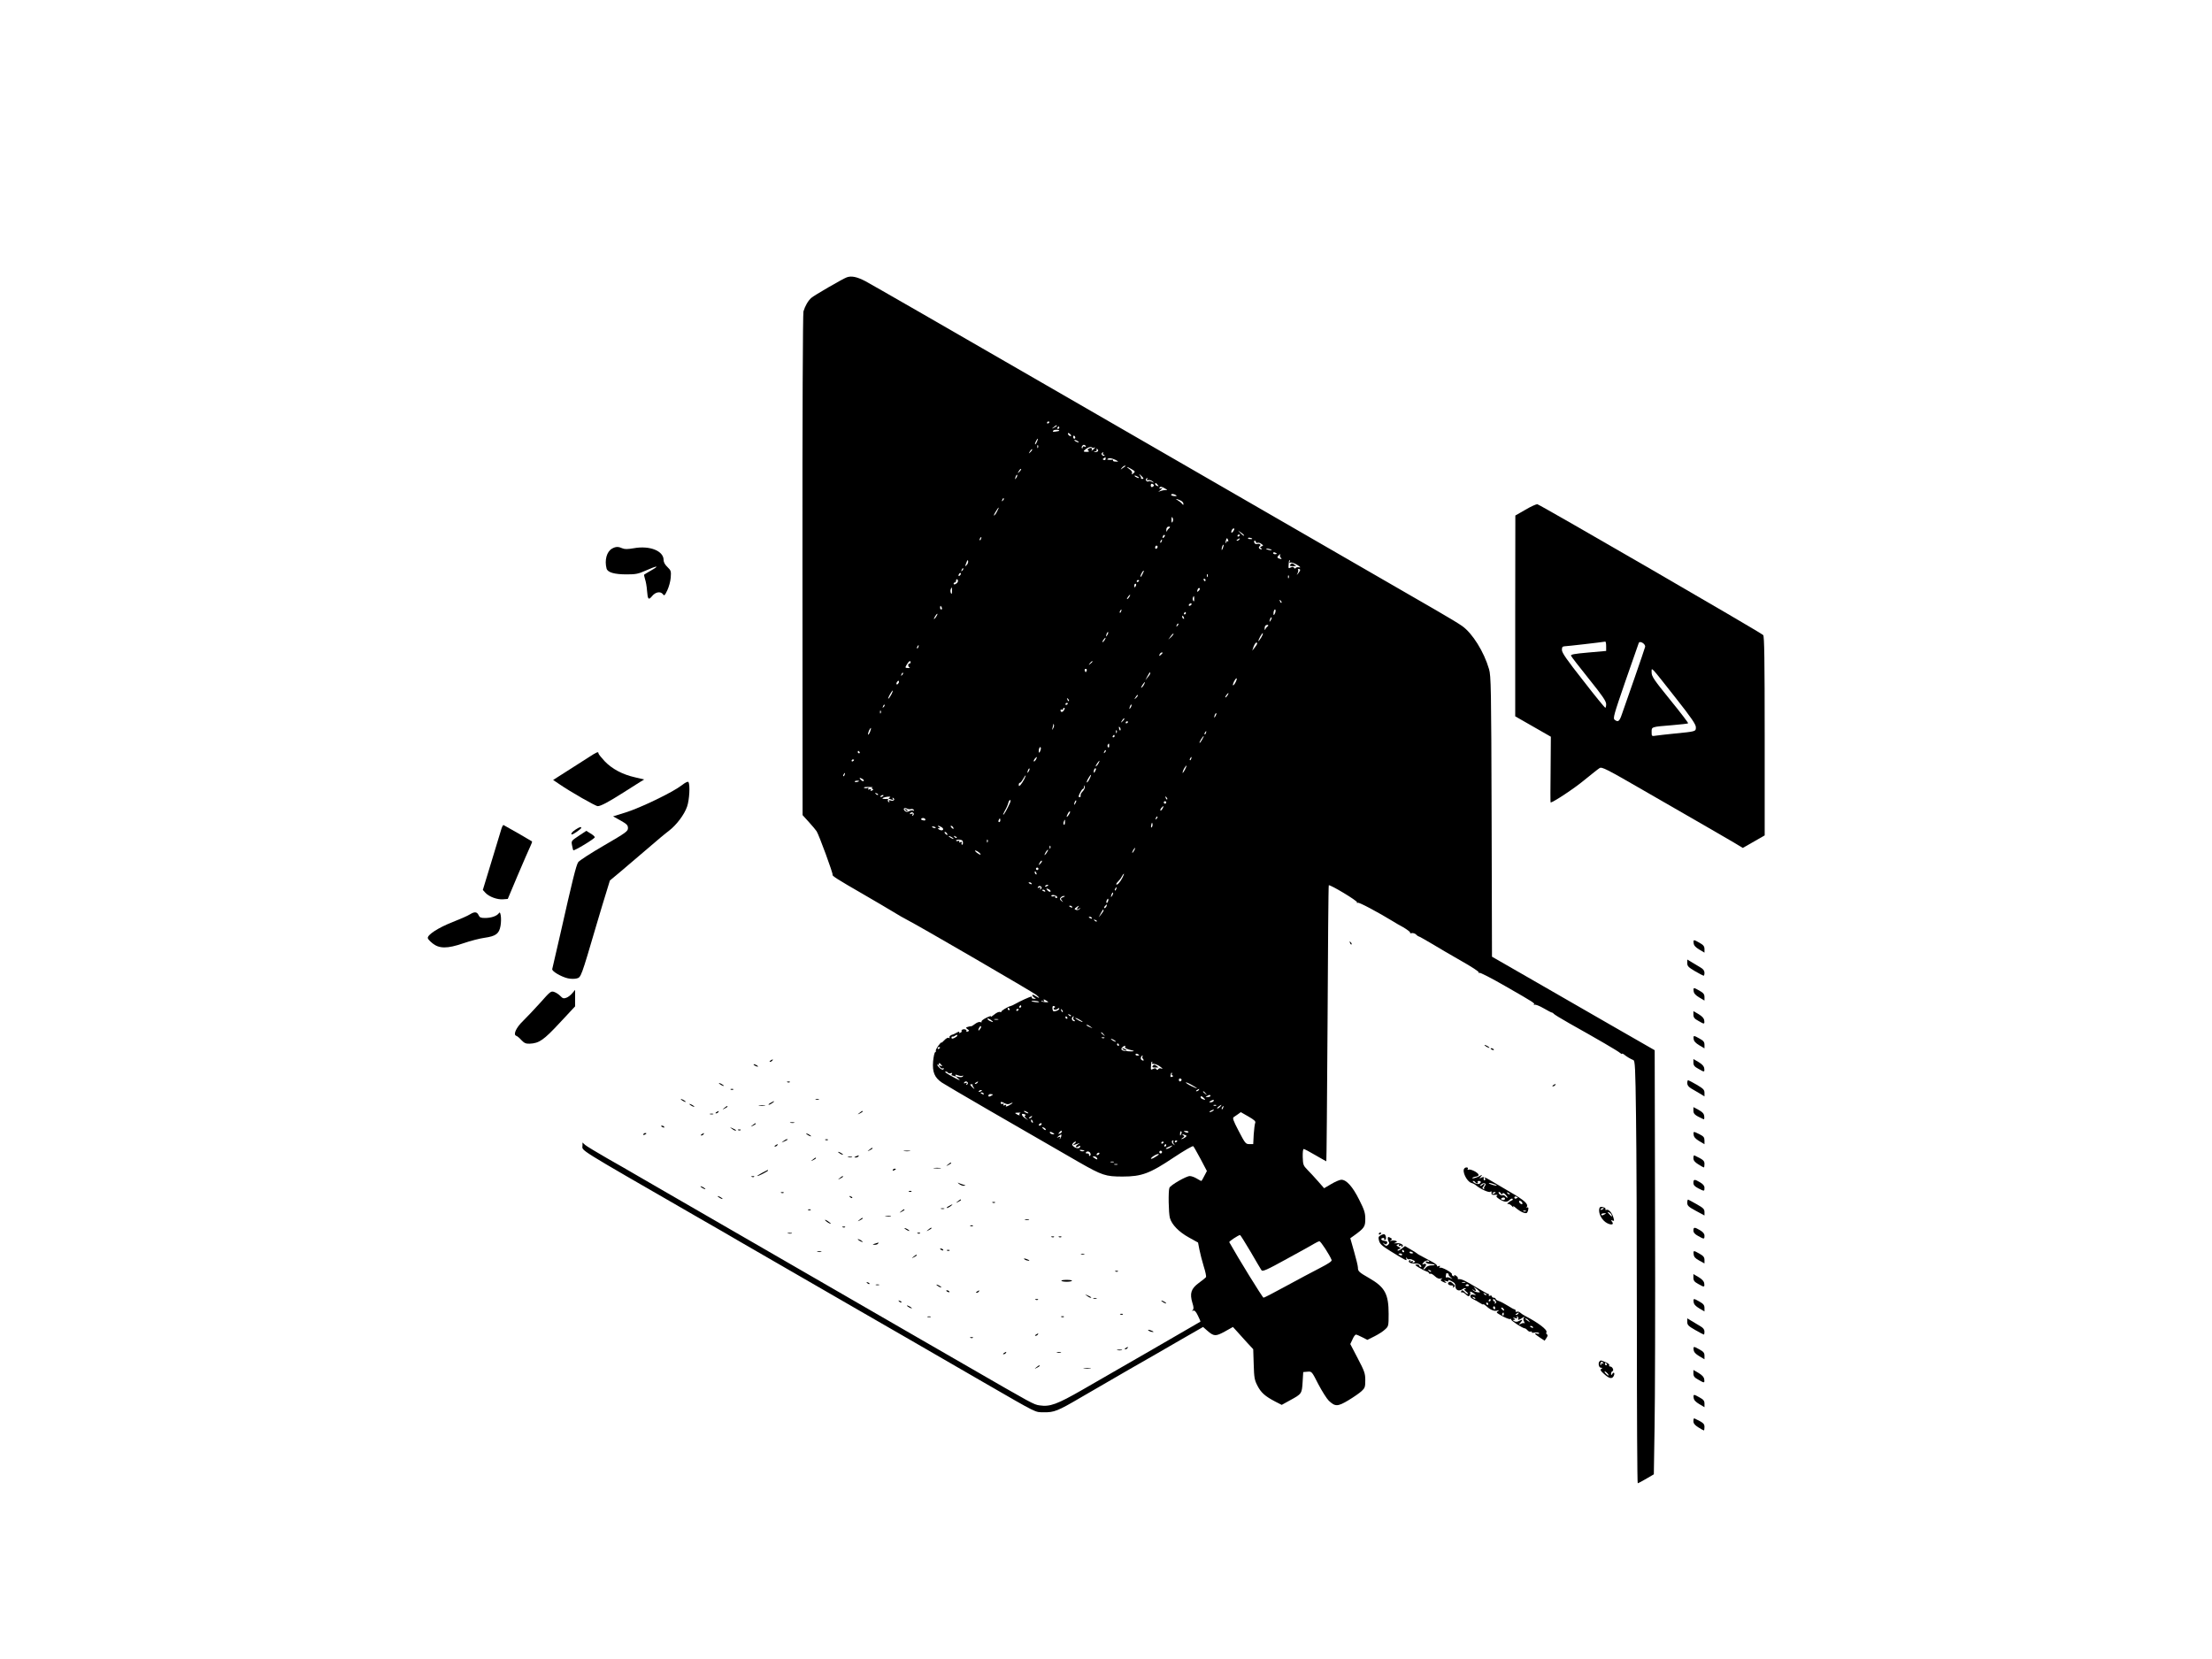 <?xml version="1.0" standalone="no"?>
<!DOCTYPE svg PUBLIC "-//W3C//DTD SVG 20010904//EN"
 "http://www.w3.org/TR/2001/REC-SVG-20010904/DTD/svg10.dtd">
<svg version="1.0" xmlns="http://www.w3.org/2000/svg"
 width="1800pt" height="1350pt" viewBox="0 0 1800 1350"
 preserveAspectRatio="xMidYMid meet">

<g transform="translate(0,1350) scale(0.1,-0.1)"
fill="#000000" stroke="none">
<path d="M6890 11243 c-31 -11 -266 -147 -288 -167 -26 -23 -50 -64 -64 -110
-5 -19 -9 -844 -8 -2065 l1 -2034 50 -55 c28 -31 57 -65 64 -76 19 -29 136
-348 130 -354 -7 -8 40 -38 245 -156 102 -59 214 -125 250 -147 36 -23 88 -52
115 -66 96 -49 1020 -586 1048 -609 33 -27 28 -32 -8 -8 -14 9 -25 12 -25 6 0
-6 8 -15 18 -21 15 -9 15 -10 -5 -8 -12 0 -19 5 -17 9 3 4 1 8 -4 8 -11 0 -90
-36 -132 -60 -14 -8 -29 -15 -35 -16 -25 -6 -84 -42 -77 -48 3 -4 -1 -4 -9 -1
-10 4 -30 -5 -50 -22 -18 -15 -30 -22 -25 -15 4 7 -12 3 -38 -10 -25 -12 -42
-26 -39 -31 4 -6 0 -8 -10 -4 -9 3 -27 -3 -41 -14 -14 -11 -29 -20 -33 -20 -4
1 -17 -2 -27 -5 -18 -6 -19 -7 -3 -19 16 -11 16 -13 2 -19 -9 -3 -14 -2 -11 3
3 5 0 11 -7 13 -16 7 -38 -2 -32 -12 3 -4 -2 -11 -11 -14 -9 -4 -13 -2 -8 5 4
6 -4 5 -17 -2 -13 -7 -26 -14 -29 -15 -23 -5 -39 -18 -33 -27 3 -6 1 -7 -6 -3
-7 5 -22 -3 -37 -19 -13 -14 -24 -23 -24 -19 0 5 -11 -7 -25 -26 -13 -18 -22
-36 -20 -41 3 -4 0 -9 -5 -11 -6 -2 -13 -35 -17 -74 -7 -87 11 -132 71 -173
35 -24 609 -357 1116 -648 189 -108 217 -117 355 -117 156 0 222 25 416 155
83 55 155 97 159 92 5 -4 31 -52 60 -105 l51 -97 -21 -40 c-11 -23 -22 -41
-25 -41 -2 0 -19 9 -37 20 -18 11 -43 20 -56 20 -29 0 -158 -74 -166 -96 -10
-25 -7 -206 4 -245 15 -54 73 -114 155 -159 l74 -41 11 -57 c6 -31 22 -93 35
-136 14 -43 22 -83 19 -88 -3 -5 -29 -26 -59 -48 -63 -46 -75 -85 -52 -162 11
-34 12 -49 3 -58 -8 -8 -7 -10 4 -5 11 4 22 -8 38 -41 13 -26 22 -47 20 -49
-4 -3 -708 -410 -958 -553 -209 -120 -266 -141 -351 -128 -48 7 -54 11 -574
311 -132 76 -323 187 -425 245 -203 117 -1686 974 -2005 1158 -110 63 -236
136 -280 162 -44 26 -150 87 -235 135 -85 49 -165 97 -178 108 l-22 20 0 -24
c0 -47 -73 -2 925 -577 149 -85 311 -179 360 -208 50 -29 248 -143 440 -254
193 -111 411 -237 485 -280 74 -43 263 -152 420 -242 157 -91 445 -257 640
-370 442 -255 410 -239 483 -240 85 -2 114 10 305 122 92 53 271 157 397 230
127 72 312 179 412 237 l183 105 34 -30 c54 -47 68 -48 143 -7 l66 37 31 -34
c17 -19 54 -60 82 -91 l52 -56 4 -123 c3 -110 7 -129 31 -175 29 -56 62 -85
144 -128 l53 -27 67 37 c96 52 97 54 103 148 l5 82 35 3 c35 3 35 2 88 -102
30 -57 68 -117 85 -134 52 -49 72 -49 159 3 43 26 91 59 108 75 27 25 30 34
30 89 0 54 -6 72 -61 177 l-61 117 18 38 c9 22 22 39 28 39 6 0 29 -10 52 -22
l41 -21 58 29 c32 16 71 41 86 56 28 25 29 29 29 126 0 161 -30 217 -154 289
-89 51 -96 58 -96 89 0 12 -14 70 -31 129 l-31 109 28 20 c86 62 94 74 94 136
0 50 -7 73 -50 158 -53 106 -103 162 -145 162 -13 0 -50 -16 -82 -35 l-58 -34
-50 57 c-27 31 -66 73 -86 93 -33 34 -36 41 -38 103 -1 40 2 66 8 66 6 0 48
-22 95 -50 47 -27 87 -50 89 -50 2 0 6 504 10 1121 3 616 7 1123 10 1125 8 9
237 -128 230 -139 -3 -6 -1 -7 6 -3 9 6 163 -76 291 -154 8 -6 43 -26 78 -45
34 -20 60 -40 57 -45 -3 -4 3 -6 13 -3 11 2 26 -3 35 -11 8 -9 19 -16 22 -16
4 0 50 -26 104 -58 53 -32 162 -96 243 -142 83 -47 145 -87 141 -93 -3 -6 -1
-7 5 -3 6 4 103 -46 214 -110 237 -136 240 -138 230 -149 -4 -5 -1 -5 5 -1 7
4 40 -9 73 -28 34 -20 65 -36 70 -36 4 0 10 -4 12 -8 2 -5 59 -40 128 -79 234
-131 395 -225 413 -241 9 -8 17 -12 17 -7 0 4 7 1 16 -6 20 -17 54 -37 75 -45
14 -5 17 -58 22 -456 4 -248 7 -1022 7 -1720 0 -697 3 -1268 7 -1268 3 0 34
16 68 36 l63 37 6 381 c4 210 6 986 4 1725 l-3 1345 -366 210 c-202 116 -500
288 -662 381 l-296 170 -3 1140 c-3 1051 -5 1145 -21 1200 -41 141 -135 292
-219 351 -23 17 -119 75 -213 129 -206 119 -1294 747 -3170 1830 -770 445
-1433 826 -1473 847 -69 36 -114 45 -152 31z m1650 -1177 c0 -3 -4 -8 -10 -11
-5 -3 -10 -1 -10 4 0 6 5 11 10 11 6 0 10 -2 10 -4z m60 -31 c0 -2 -10 -9 -22
-15 -22 -11 -22 -10 -4 4 21 17 26 19 26 11z m20 -15 c0 -5 -5 -10 -11 -10 -5
0 -7 5 -4 10 3 6 8 10 11 10 2 0 4 -4 4 -10z m0 -25 c0 -2 -13 -5 -30 -7 -22
-3 -27 -2 -19 8 8 10 49 9 49 -1z m96 -42 c-7 -7 -26 7 -26 19 0 6 6 6 15 -2
9 -7 13 -15 11 -17z m34 -14 c0 -5 -4 -9 -8 -9 -5 0 -9 7 -9 15 0 8 4 12 9 9
4 -3 8 -9 8 -15z m-312 -34 c-6 -14 -13 -23 -15 -21 -5 5 15 46 22 46 3 0 -1
-11 -7 -25z m332 5 c8 -5 11 -10 5 -10 -5 0 -17 5 -25 10 -8 5 -10 10 -5 10 6
0 17 -5 25 -10z m-323 -52 c-3 -8 -6 -5 -6 6 -1 11 2 17 5 13 3 -3 4 -12 1
-19z m388 12 c3 -6 -1 -7 -9 -4 -10 4 -16 1 -16 -7 0 -7 -3 -10 -6 -6 -7 7 4
27 16 27 5 0 12 -4 15 -10z m68 -13 c4 3 7 4 7 1 0 -3 -8 -12 -17 -19 -10 -8
-14 -9 -10 -2 10 16 -6 24 -23 12 -12 -7 -12 -11 -2 -17 8 -6 3 -9 -17 -9 -22
0 -26 3 -18 12 23 22 52 34 63 24 6 -5 14 -6 17 -2z m-517 -35 c-17 -16 -18
-16 -5 5 7 12 15 20 18 17 3 -2 -3 -12 -13 -22z m549 7 c-4 -5 -14 -8 -23 -8
-15 1 -15 2 1 6 9 2 14 9 11 15 -4 7 -2 8 5 4 6 -4 9 -12 6 -17z m40 -19 c-3
-5 -1 -10 6 -10 7 0 10 -3 6 -6 -9 -9 -28 6 -22 17 4 5 8 9 11 9 3 0 2 -4 -1
-10z m22 -44 c0 -8 -6 -12 -15 -9 -11 5 -11 7 0 14 7 5 13 9 14 9 0 0 1 -6 1
-14z m101 -21 c2 -2 -8 -2 -21 -1 -14 0 -23 5 -20 9 3 5 -1 8 -8 6 -8 -1 -21
-1 -29 0 -13 1 -13 3 -1 10 12 8 59 -7 79 -24z m61 -38 c-2 -1 -13 -9 -24 -17
-19 -14 -19 -14 -6 3 7 9 18 17 24 17 6 0 8 -1 6 -3z m51 -26 c28 -17 29 -19
14 -32 -15 -12 -17 -12 -12 1 3 9 -6 22 -21 32 -35 24 -20 23 19 -1z m-914
-19 c-17 -16 -18 -16 -5 5 7 12 15 20 18 17 3 -2 -3 -12 -13 -22z m-25 -49
c-12 -20 -14 -14 -5 12 4 9 9 14 11 11 3 -2 0 -13 -6 -23z m1022 9 c15 -16 15
-19 2 -19 -8 0 -13 3 -10 5 3 3 0 11 -6 19 -17 20 -5 16 14 -5z m-33 -2 c8 -5
11 -10 5 -10 -5 0 -17 5 -25 10 -8 5 -10 10 -5 10 6 0 17 -5 25 -10z m74 -22
c-5 -7 -2 -9 8 -5 9 3 24 -1 35 -9 17 -14 17 -15 -3 -5 -12 6 -24 8 -27 5 -9
-9 -28 6 -22 17 4 5 8 9 11 9 3 0 2 -5 -2 -12z m56 -48 c0 -4 -6 -10 -13 -13
-7 -3 -13 3 -13 13 0 10 6 16 13 13 7 -3 13 -9 13 -13z m30 5 c11 -13 10 -14
-4 -9 -9 3 -16 10 -16 15 0 13 6 11 20 -6z m60 -30 c22 -12 22 -14 5 -13 -11
0 -29 -3 -40 -7 l-20 -8 20 17 c17 15 18 17 2 12 -11 -3 -16 -2 -12 4 8 13 15
12 45 -5z m89 -54 c10 -7 7 -9 -12 -8 -15 1 -27 5 -27 10 0 10 22 9 39 -2z
m-1408 -44 c-10 -9 -11 -8 -5 6 3 10 9 15 12 12 3 -3 0 -11 -7 -18z m1444 1
c14 -6 25 -18 25 -27 0 -13 -1 -13 -12 1 -7 8 -22 20 -33 26 -27 15 -13 15 20
0z m-1490 -87 c-8 -17 -19 -33 -25 -36 -5 -3 -1 10 11 29 25 43 36 48 14 7z
m1427 -87 c-6 -12 -9 -7 -9 16 0 23 3 28 9 16 5 -9 5 -23 0 -32z m-28 -52 c-6
-4 -14 -14 -17 -22 -4 -10 -6 -8 -6 7 -1 12 5 23 12 26 16 6 24 -2 11 -11z
m524 -22 c-14 -22 -24 -19 -15 5 4 8 11 15 17 15 6 0 6 -7 -2 -20z m86 -39
c-3 -3 -15 6 -27 18 l-22 24 27 -19 c14 -10 24 -21 22 -23z m-652 -13 c-7 -7
-12 -8 -12 -2 0 14 12 26 19 19 2 -3 -1 -11 -7 -17z m618 18 c0 -3 -4 -8 -10
-11 -5 -3 -10 -1 -10 4 0 6 5 11 10 11 6 0 10 -2 10 -4z m-2107 -31 c-3 -9 -8
-14 -10 -11 -3 3 -2 9 2 15 9 16 15 13 8 -4z m2207 0 c0 -2 -9 -3 -19 -2 -11
0 -18 5 -15 9 4 6 34 0 34 -7z m-196 -11 c3 -8 2 -12 -4 -9 -6 3 -10 1 -10 -6
0 -7 -2 -10 -5 -7 -5 5 4 38 10 38 2 0 6 -7 9 -16z m91 6 c-3 -5 -12 -10 -18
-10 -7 0 -6 4 3 10 19 12 23 12 15 0z m-632 -15 c-3 -9 -8 -14 -10 -11 -3 3
-2 9 2 15 9 16 15 13 8 -4z m767 -6 c0 -6 6 -9 13 -6 7 3 21 -1 31 -9 18 -13
18 -14 2 -20 -14 -5 -15 -9 -4 -15 9 -6 9 -9 1 -9 -16 0 -26 17 -13 25 16 10
2 24 -19 18 -11 -3 -21 2 -24 11 -4 9 -2 16 3 16 6 0 10 -5 10 -11z m-269 -50
c-5 -13 -10 -19 -10 -12 -1 15 10 45 15 40 3 -2 0 -15 -5 -28z m-531 12 c0 -6
-4 -13 -10 -16 -5 -3 -10 1 -10 9 0 9 5 16 10 16 6 0 10 -4 10 -9z m928 -26
c3 -3 -4 -4 -16 -2 -12 2 -24 6 -28 10 -4 3 4 4 16 2 12 -2 25 -7 28 -10z m42
-31 c0 -2 -7 -4 -15 -4 -8 0 -15 4 -15 10 0 5 7 7 15 4 8 -4 15 -8 15 -10z
m27 -11 c-4 -3 -2 -12 4 -20 13 -14 9 -16 -15 -7 -13 5 -14 9 -5 20 6 8 14 14
17 14 3 0 2 -3 -1 -7z m-2551 -81 c-14 -15 -15 -13 -3 17 8 23 13 28 15 16 2
-10 -3 -25 -12 -33z m2628 26 c-5 -7 -2 -9 7 -6 8 3 33 -5 55 -19 25 -16 31
-23 17 -20 -13 3 -26 1 -29 -5 -4 -7 -9 -6 -14 2 -5 9 -13 9 -27 2 -18 -10
-19 -8 -17 21 3 38 2 37 10 37 3 0 2 -5 -2 -12z m-2663 -71 c-10 -9 -11 -8 -5
6 3 10 9 15 12 12 3 -3 0 -11 -7 -18z m2749 5 c0 -5 -7 -17 -16 -28 -15 -18
-15 -18 -5 2 6 12 7 24 4 28 -3 3 -1 6 5 6 7 0 12 -4 12 -8z m-1285 -38 c-8
-16 -15 -23 -15 -16 0 13 22 53 27 48 2 -2 -3 -16 -12 -32z m-1483 -6 c-7 -7
-12 -8 -12 -2 0 14 12 26 19 19 2 -3 -1 -11 -7 -17z m2015 -10 c-3 -8 -6 -5
-6 6 -1 11 2 17 5 13 3 -3 4 -12 1 -19z m660 -10 c-3 -8 -6 -5 -6 6 -1 11 2
17 5 13 3 -3 4 -12 1 -19z m-2693 -33 c-7 -16 -34 -28 -34 -15 0 6 5 10 10 10
6 0 10 7 10 16 0 8 4 13 10 9 5 -3 7 -12 4 -20z m2016 15 c0 -5 -2 -10 -4 -10
-3 0 -8 5 -11 10 -3 6 -1 10 4 10 6 0 11 -4 11 -10z m-540 -4 c0 -3 -4 -8 -10
-11 -5 -3 -10 -1 -10 4 0 6 5 11 10 11 6 0 10 -2 10 -4z m-26 -41 c-4 -8 -8
-15 -10 -15 -2 0 -4 7 -4 15 0 8 4 15 10 15 5 0 7 -7 4 -15z m-1497 -46 c0
-21 -3 -26 -9 -16 -4 9 -5 22 -2 31 9 23 11 20 11 -15z m2010 6 c-15 -16 -19
-13 -11 9 3 9 10 13 15 10 5 -3 3 -11 -4 -19z m-569 -55 c-7 -10 -14 -17 -17
-15 -4 4 18 35 25 35 2 0 -1 -9 -8 -20z m530 -16 c0 -17 -3 -22 -8 -13 -5 6
-6 18 -3 26 8 19 11 16 11 -13z m710 -29 c-3 -3 -9 2 -12 12 -6 14 -5 15 5 6
7 -7 10 -15 7 -18z m-733 -15 c-3 -5 -11 -10 -16 -10 -6 0 -7 5 -4 10 3 6 11
10 16 10 6 0 7 -4 4 -10z m-2031 -25 c3 -8 1 -15 -4 -15 -6 0 -10 7 -10 15 0
8 2 15 4 15 2 0 6 -7 10 -15z m1459 -30 c-3 -9 -8 -14 -10 -11 -3 3 -2 9 2 15
9 16 15 13 8 -4z m1257 3 c0 -7 -4 -19 -9 -27 -7 -10 -9 -7 -8 12 2 26 17 39
17 15z m-730 -18 c0 -5 -5 -10 -11 -10 -5 0 -7 5 -4 10 3 6 8 10 11 10 2 0 4
-4 4 -10z m-2034 -32 c-9 -12 -16 -19 -16 -15 0 11 24 47 28 42 2 -2 -3 -14
-12 -27z m2018 -4 c3 -8 2 -12 -4 -9 -6 3 -10 10 -10 16 0 14 7 11 14 -7z
m707 -21 c-12 -20 -14 -14 -5 12 4 9 9 14 11 11 3 -2 0 -13 -6 -23z m-760 -46
c-10 -9 -11 -8 -5 6 3 10 9 15 12 12 3 -3 0 -11 -7 -18z m733 -5 c-6 -4 -14
-14 -17 -22 -4 -10 -6 -8 -6 7 -1 12 5 23 12 26 16 6 24 -2 11 -11z m-1303
-69 c-12 -20 -14 -14 -5 12 4 9 9 14 11 11 3 -2 0 -13 -6 -23z m520 -16 l-24
-22 19 27 c10 14 21 24 23 22 3 -3 -6 -15 -18 -27z m730 -8 c-12 -19 -21 -30
-21 -26 0 14 31 69 36 64 3 -3 -4 -20 -15 -38z m-1273 -19 c-7 -10 -14 -17
-17 -15 -4 4 18 35 25 35 2 0 -1 -9 -8 -20z m1242 -27 c0 -5 -9 -19 -20 -33
l-20 -25 11 33 c10 28 29 45 29 25z m-2757 -28 c-3 -9 -8 -14 -10 -11 -3 3 -2
9 2 15 9 16 15 13 8 -4z m1987 -49 c0 -2 -7 -9 -15 -16 -13 -11 -14 -10 -9 4
5 14 24 23 24 12z m-2050 -76 c0 -5 -4 -10 -10 -10 -14 0 -12 -27 3 -33 6 -2
0 -4 -14 -3 -25 1 -25 2 -10 28 16 28 31 37 31 18z m1480 6 c0 -2 -8 -10 -17
-17 -16 -13 -17 -12 -4 4 13 16 21 21 21 13z m-47 -73 c-3 -7 -6 -13 -8 -13
-2 0 -5 6 -8 13 -3 8 1 14 8 14 7 0 11 -6 8 -14z m-1502 -36 c-10 -9 -11 -8
-5 6 3 10 9 15 12 12 3 -3 0 -11 -7 -18z m2019 14 c0 -5 -9 -19 -20 -32 l-20
-24 17 32 c19 34 23 39 23 24z m695 -72 c-9 -17 -19 -29 -21 -26 -7 7 18 57
28 57 5 0 1 -14 -7 -31z m-2741 -4 c-4 -8 -10 -15 -15 -15 -4 0 -6 7 -3 15 4
8 10 15 15 15 4 0 6 -7 3 -15z m1996 -14 c-5 -11 -15 -23 -21 -27 -6 -3 -3 5
6 20 20 30 30 35 15 7z m-2056 -81 c-9 -16 -19 -32 -24 -35 -8 -5 4 23 23 53
15 23 16 12 1 -18z m2734 -10 c-7 -10 -14 -17 -17 -15 -4 4 18 35 25 35 2 0
-1 -9 -8 -20z m-742 -18 c-17 -16 -18 -16 -5 5 7 12 15 20 18 17 3 -2 -3 -12
-13 -22z m-548 -27 c-3 -3 -9 2 -12 12 -6 14 -5 15 5 6 7 -7 10 -15 7 -18z
m-8 -19 c0 -3 -4 -8 -10 -11 -5 -3 -10 -1 -10 4 0 6 5 11 10 11 6 0 10 -2 10
-4z m-1499 -29 c-10 -9 -11 -8 -5 6 3 10 9 15 12 12 3 -3 0 -11 -7 -18z m2010
-4 c-12 -20 -14 -14 -5 12 4 9 9 14 11 11 3 -2 0 -13 -6 -23z m-543 -22 c-12
-19 -28 -19 -28 0 0 6 5 7 10 4 6 -3 10 -1 10 4 0 6 5 11 10 11 6 0 5 -8 -2
-19z m-1491 -23 c-3 -8 -6 -5 -6 6 -1 11 2 17 5 13 3 -3 4 -12 1 -19z m2724
-25 c-12 -20 -14 -14 -5 12 4 9 9 14 11 11 3 -2 0 -13 -6 -23z m-755 -41 c-17
-16 -18 -16 -5 5 7 12 15 20 18 17 3 -2 -3 -12 -13 -22z m44 -6 c0 -3 -4 -8
-10 -11 -5 -3 -10 -1 -10 4 0 6 5 11 10 11 6 0 10 -2 10 -4z m-610 -53 c-11
-17 -11 -17 -6 0 3 10 6 24 7 30 0 9 2 9 5 0 3 -7 0 -20 -6 -30z m548 -14 c-3
-8 -7 -3 -11 10 -4 17 -3 21 5 13 5 -5 8 -16 6 -23z m-2038 -14 c-6 -15 -13
-25 -16 -23 -2 3 1 17 7 32 7 14 14 24 16 22 2 -2 -1 -16 -7 -31z m2007 -7
c-3 -8 -6 -5 -6 6 -1 11 2 17 5 13 3 -3 4 -12 1 -19z m726 -3 c-3 -9 -8 -14
-10 -11 -3 3 -2 9 2 15 9 16 15 13 8 -4z m-743 -25 c0 -5 -5 -10 -11 -10 -5 0
-7 5 -4 10 3 6 8 10 11 10 2 0 4 -4 4 -10z m712 -29 c-9 -16 -18 -28 -21 -26
-4 5 27 55 34 55 2 0 -4 -13 -13 -29z m-756 -51 c0 -12 -4 -16 -9 -11 -5 5 -6
14 -3 20 10 15 12 14 12 -9z m-556 -22 c0 -7 -4 -19 -9 -27 -7 -10 -9 -7 -8
12 2 26 17 39 17 15z m521 -31 c-10 -9 -11 -8 -5 6 3 10 9 15 12 12 3 -3 0
-11 -7 -18z m-1996 3 c3 -5 1 -10 -4 -10 -6 0 -11 5 -11 10 0 6 2 10 4 10 3 0
8 -4 11 -10z m1435 -61 c-7 -11 -14 -18 -17 -15 -3 3 0 12 7 21 18 21 23 19
10 -6z m1263 6 c-3 -9 -8 -14 -10 -11 -3 3 -2 9 2 15 9 16 15 13 8 -4z m-2743
-9 c0 -3 -4 -8 -10 -11 -5 -3 -10 -1 -10 4 0 6 5 11 10 11 6 0 10 -2 10 -4z
m1990 -25 c-5 -11 -15 -23 -21 -27 -6 -3 -3 5 6 20 20 30 30 35 15 7z m704
-51 c-17 -33 -27 -40 -17 -12 6 17 23 42 28 42 2 0 -3 -13 -11 -30z m-1273
-17 c-12 -20 -14 -14 -5 12 4 9 9 14 11 11 3 -2 0 -13 -6 -23z m540 0 c-8 -15
-10 -15 -11 -2 0 17 10 32 18 25 2 -3 -1 -13 -7 -23z m-2038 -28 c-3 -9 -8
-14 -10 -11 -3 3 -2 9 2 15 9 16 15 13 8 -4z m1992 -35 c-9 -18 -19 -30 -21
-27 -3 2 3 18 13 35 23 40 29 33 8 -8z m-531 -2 c-9 -18 -23 -38 -30 -46 -12
-11 -14 -11 -14 2 0 9 4 16 10 16 5 0 16 14 25 30 9 17 18 30 21 30 2 0 -3
-14 -12 -32z m-1314 2 c8 -5 11 -12 8 -16 -4 -3 -14 1 -23 10 -18 17 -9 21 15
6z m-30 -15 c0 -7 -30 -13 -34 -7 -3 4 4 9 15 9 10 1 19 0 19 -2z m1820 -85
c-12 -12 -19 -27 -17 -34 3 -7 -1 -13 -8 -13 -10 0 -10 8 3 34 9 18 19 33 24
33 4 0 9 8 9 18 1 15 2 15 6 0 2 -9 -5 -26 -17 -38z m-1710 32 c-9 -3 -9 -6 0
-12 8 -5 7 -9 -5 -13 -11 -5 -14 -3 -9 5 5 8 2 9 -10 5 -11 -5 -15 -3 -10 5 5
7 2 9 -8 6 -8 -4 -20 -3 -27 1 -7 4 9 8 35 7 26 0 41 -2 34 -4z m45 -60 c-3
-3 -11 0 -18 7 -9 10 -8 11 6 5 10 -3 15 -9 12 -12z m45 -6 c0 -2 -7 -7 -16
-10 -8 -3 -12 -2 -9 4 6 10 25 14 25 6z m49 -17 c-8 -5 -11 -9 -7 -9 3 0 14
-3 24 -7 13 -5 15 -3 9 7 -5 9 -4 11 4 6 18 -12 2 -28 -21 -20 -15 4 -18 3
-13 -6 5 -9 4 -11 -4 -6 -6 4 -9 12 -5 17 3 6 0 10 -7 8 -8 -1 -21 -1 -29 0
-24 2 4 16 36 18 19 1 23 -1 13 -8z m2259 -14 c-3 -3 -9 2 -12 12 -6 14 -5 15
5 6 7 -7 10 -15 7 -18z m-1281 -32 c-21 -47 -47 -93 -53 -93 -3 0 3 15 13 33
11 18 23 45 27 60 3 15 11 27 16 27 5 0 4 -12 -3 -27z m534 0 c-12 -20 -14
-14 -5 12 4 9 9 14 11 11 3 -2 0 -13 -6 -23z m739 7 c0 -5 -4 -10 -10 -10 -5
0 -10 5 -10 10 0 6 5 10 10 10 6 0 10 -4 10 -10z m-30 -51 c-7 -11 -14 -18
-17 -15 -3 3 0 12 7 21 18 21 23 19 10 -6z m-2047 -3 c8 3 18 0 23 -7 4 -8 3
-10 -4 -5 -6 4 -21 2 -32 -4 -16 -9 -25 -8 -36 0 -19 17 -7 32 16 20 10 -5 25
-7 33 -4z m1283 -48 c-18 -26 -22 -17 -5 14 6 11 13 17 16 15 3 -3 -2 -16 -11
-29z m-1261 13 c3 -5 0 -13 -6 -17 -8 -5 -9 -3 -4 6 6 10 4 12 -9 7 -10 -4
-15 -3 -11 3 8 13 22 13 30 1z m1976 -44 c-10 -9 -11 -8 -5 6 3 10 9 15 12 12
3 -3 0 -11 -7 -18z m-1883 -12 c-3 -3 -13 -2 -22 1 -14 5 -15 9 -4 15 13 8 36
-6 26 -16z m612 0 c0 -8 -4 -15 -10 -15 -5 0 -7 7 -4 15 4 8 8 15 10 15 2 0 4
-7 4 -15z m526 -19 c0 -14 -5 -21 -9 -17 -4 4 -5 15 -1 24 9 24 12 21 10 -7z
m706 -38 c-6 -6 -7 0 -4 19 5 21 7 23 10 9 2 -10 0 -22 -6 -28z m-1761 -6 c-7
-2 -18 1 -23 6 -8 8 -4 9 13 5 13 -4 18 -8 10 -11z m54 5 c23 -17 3 -33 -22
-18 -14 8 -15 10 -3 11 13 0 13 1 0 10 -8 5 -10 10 -4 10 5 0 18 -6 29 -13z
m90 2 c11 -16 1 -19 -13 -3 -7 8 -8 14 -3 14 5 0 13 -5 16 -11z m-50 -50 c11
-16 1 -19 -13 -3 -7 8 -8 14 -3 14 5 0 13 -5 16 -11z m55 -45 c0 -2 -9 0 -20
6 -11 6 -20 13 -20 16 0 2 9 0 20 -6 11 -6 20 -13 20 -16z m25 8 c-3 -3 -11 0
-18 7 -9 10 -8 11 6 5 10 -3 15 -9 12 -12z m51 -39 c0 -12 -4 -19 -8 -17 -5 3
-5 10 -2 16 5 8 1 9 -10 5 -11 -5 -15 -3 -10 5 5 8 2 9 -9 5 -10 -3 -17 -2
-17 3 0 5 13 8 28 7 21 -2 28 -7 28 -24z m201 5 c-3 -8 -6 -5 -6 6 -1 11 2 17
5 13 3 -3 4 -12 1 -19z m510 -50 c-3 -8 -6 -5 -6 6 -1 11 2 17 5 13 3 -3 4
-12 1 -19z m683 -18 c-6 -11 -13 -20 -16 -20 -2 0 0 9 6 20 6 11 13 20 16 20
2 0 0 -9 -6 -20z m-714 -22 c-9 -12 -16 -19 -16 -15 0 11 24 47 28 42 2 -2 -3
-14 -12 -27z m-552 7 c11 -8 18 -17 15 -19 -2 -3 -15 4 -29 14 -14 11 -20 20
-15 19 6 0 19 -6 29 -14z m502 -93 c-18 -16 -18 -16 -6 6 6 13 14 21 18 18 3
-4 -2 -14 -12 -24z m-16 -42 c0 -5 -4 -10 -10 -10 -5 0 -10 5 -10 10 0 6 5 10
10 10 6 0 10 -4 10 -10z m-16 -36 c3 -8 2 -12 -4 -9 -6 3 -10 10 -10 16 0 14
7 11 14 -7z m700 -36 c-19 -37 -43 -63 -50 -55 -3 3 3 13 14 23 11 11 25 29
31 42 6 12 14 22 17 22 2 0 -3 -14 -12 -32z m-739 -48 c3 -6 -1 -7 -9 -4 -18
7 -21 14 -7 14 6 0 13 -4 16 -10z m135 -14 c0 -2 -7 -7 -16 -10 -8 -3 -12 -2
-9 4 6 10 25 14 25 6z m-55 -15 c3 -5 0 -13 -6 -17 -8 -5 -9 -3 -4 6 6 10 4
12 -9 7 -10 -4 -15 -3 -11 3 8 13 22 13 30 1z m608 -16 c-3 -9 -8 -14 -10 -11
-3 3 -2 9 2 15 9 16 15 13 8 -4z m-543 -5 c8 -5 11 -12 8 -16 -4 -3 -14 1 -23
10 -18 17 -9 21 15 6z m-35 -10 c3 -6 -1 -7 -9 -4 -18 7 -21 14 -7 14 6 0 13
-4 16 -10z m546 -37 c-12 -20 -14 -14 -5 12 4 9 9 14 11 11 3 -2 0 -13 -6 -23z
m-452 -7 c8 -9 7 -13 -4 -13 -8 0 -11 5 -8 10 4 6 0 8 -10 4 -9 -3 -18 -3 -21
1 -8 13 32 11 43 -2z m52 -7 c-20 -8 -22 -11 -10 -27 13 -15 12 -16 -4 -3 -13
10 -15 17 -6 27 6 8 19 14 28 13 10 0 8 -4 -8 -10z m365 -35 c-4 -9 -9 -15
-11 -12 -3 3 -3 13 1 22 4 9 9 15 11 12 3 -3 3 -13 -1 -22z m-12 -39 c-4 -8
-11 -15 -16 -15 -6 0 -5 6 2 15 7 8 14 15 16 15 2 0 1 -7 -2 -15z m-279 -5 c3
-6 -1 -7 -9 -4 -18 7 -21 14 -7 14 6 0 13 -4 16 -10z m45 -5 c-14 -17 -1 -20
18 -5 7 5 6 3 -1 -5 -8 -9 -21 -13 -31 -9 -15 6 -15 7 1 20 24 18 28 17 13 -1z
m210 -24 c0 -5 -9 -19 -20 -32 l-20 -24 17 32 c19 34 23 39 23 24z m-95 -61
c3 -6 -1 -7 -9 -4 -18 7 -21 14 -7 14 6 0 13 -4 16 -10z m40 -28 c-3 -3 -11 0
-18 7 -9 10 -8 11 6 5 10 -3 15 -9 12 -12z m-395 -655 c0 -7 -49 -1 -56 6 -5
4 0 5 10 1 14 -5 17 -4 11 5 -6 10 -3 11 14 2 11 -7 21 -13 21 -14z m-75 1 c3
-3 -8 -5 -25 -3 -17 1 -33 5 -36 8 -3 3 8 4 25 3 17 -1 33 -5 36 -8z m-145
-38 c0 -5 -5 -10 -11 -10 -5 0 -7 5 -4 10 3 6 8 10 11 10 2 0 4 -4 4 -10z
m270 -10 c-9 -6 -9 -9 -1 -15 7 -4 18 -1 26 5 10 8 15 9 15 2 0 -10 -23 -21
-45 -22 -5 0 -10 11 -11 24 0 17 3 23 13 19 11 -4 12 -8 3 -13z m-365 -10 c3
-5 1 -10 -4 -10 -6 0 -11 5 -11 10 0 6 2 10 4 10 3 0 8 -4 11 -10z m75 -4 c0
-3 -4 -8 -10 -11 -5 -3 -10 -1 -10 4 0 6 5 11 10 11 6 0 10 -2 10 -4z m358
-21 c-3 -3 -9 2 -12 12 -6 14 -5 15 5 6 7 -7 10 -15 7 -18z m67 -33 c-3 -3
-11 0 -18 7 -9 10 -8 11 6 5 10 -3 15 -9 12 -12z m-30 -12 c3 -5 1 -10 -4 -10
-6 0 -11 5 -11 10 0 6 2 10 4 10 3 0 8 -4 11 -10z m49 -1 c-3 -6 0 -15 7 -20
9 -6 10 -9 2 -9 -15 0 -26 17 -18 30 3 6 8 10 11 10 3 0 2 -5 -2 -11z m-654
-36 c0 -1 -11 2 -25 9 -13 6 -22 15 -19 19 4 7 44 -19 44 -28z m730 1 c0 -2
-13 2 -30 11 -16 9 -30 18 -30 21 0 2 14 -2 30 -11 17 -9 30 -18 30 -21z
m-687 19 c-7 -2 -21 -2 -30 0 -10 3 -4 5 12 5 17 0 24 -2 18 -5z m753 -59 c18
-14 18 -14 -6 -3 -31 14 -36 19 -24 19 6 0 19 -7 30 -16z m-898 -14 c-7 -10
-14 -18 -15 -16 -6 6 9 36 18 36 5 0 4 -9 -3 -20z m1003 -47 c13 -16 12 -17
-3 -4 -10 7 -18 15 -18 17 0 8 8 3 21 -13z m-1191 -10 c0 -5 -11 -13 -23 -19
-18 -8 -24 -8 -24 2 0 7 3 11 7 9 3 -2 12 0 20 6 18 11 20 11 20 2z m1197 -19
c-3 -3 -12 -4 -19 -1 -8 3 -5 6 6 6 11 1 17 -2 13 -5z m93 -30 c0 -2 -9 0 -20
6 -11 6 -20 13 -20 16 0 2 9 0 20 -6 11 -6 20 -13 20 -16z m25 -24 c3 -5 1
-10 -4 -10 -6 0 -11 5 -11 10 0 6 2 10 4 10 3 0 8 -4 11 -10z m50 -19 c-5 -9
20 -21 53 -27 32 -6 19 -12 -21 -9 -56 2 -72 12 -56 31 13 15 34 20 24 5z
m-1505 -5 c0 -3 -4 -8 -10 -11 -5 -3 -10 -1 -10 4 0 6 5 11 10 11 6 0 10 -2
10 -4z m1620 -62 c0 -2 -7 -4 -15 -4 -8 0 -15 4 -15 10 0 5 7 7 15 4 8 -4 15
-8 15 -10z m27 -11 c-4 -3 -2 -12 4 -20 8 -9 8 -13 1 -13 -6 0 -14 5 -17 10
-6 10 2 30 12 30 4 0 3 -3 0 -7z m78 -52 c-3 -6 3 -9 12 -8 10 0 30 -7 46 -17
29 -20 35 -29 13 -20 -8 3 -17 0 -21 -6 -6 -9 -9 -9 -15 0 -5 9 -13 9 -27 2
-18 -10 -19 -8 -17 21 3 38 2 37 10 37 3 0 3 -4 -1 -9z m-1715 -16 c11 -13 10
-14 -6 -8 -17 6 -17 5 -5 -10 7 -9 17 -14 22 -11 5 3 9 3 9 0 0 -17 -21 -12
-41 11 -13 14 -18 23 -11 19 6 -4 12 -2 12 3 0 15 5 14 20 -4z m55 -65 c3 -5
13 -6 22 -3 11 4 14 3 9 -5 -4 -7 -5 -12 -2 -12 2 0 12 -3 22 -7 12 -4 15 -3
10 5 -5 9 0 9 19 2 15 -6 31 -7 37 -4 7 4 8 2 4 -4 -4 -8 -18 -9 -34 -6 l-27
7 25 -22 c19 -16 10 -14 -35 10 -67 36 -85 49 -68 49 7 0 14 -4 18 -10z m1821
-9 c-4 -5 -1 -11 6 -13 8 -3 6 -6 -4 -10 -11 -5 -15 -2 -13 10 5 23 4 22 11
22 3 0 3 -4 0 -9z m78 -52 c-8 -14 -21 -11 -21 5 0 8 6 12 14 9 7 -3 10 -9 7
-14z m-1739 -18 c3 -5 0 -13 -6 -17 -8 -5 -9 -3 -4 6 6 10 4 12 -9 7 -10 -4
-15 -3 -11 3 8 13 22 13 30 1z m80 -1 c-3 -5 -12 -10 -18 -10 -7 0 -6 4 3 10
19 12 23 12 15 0z m1785 -46 c0 -2 -20 6 -45 18 -25 12 -45 25 -45 29 0 4 20
-4 45 -18 25 -13 45 -27 45 -29z m-1825 28 c-3 -3 0 -11 6 -19 17 -20 5 -16
-14 5 -15 16 -15 19 -2 19 8 0 13 -3 10 -5z m1840 -42 c-3 -5 -12 -10 -18 -10
-7 0 -6 4 3 10 19 12 23 12 15 0z m-1765 -4 c0 -2 -7 -7 -16 -10 -8 -3 -12 -2
-9 4 6 10 25 14 25 6z m1821 -23 c13 -16 12 -17 -3 -4 -10 7 -18 15 -18 17 0
8 8 3 21 -13z m-1806 -3 c3 -6 -1 -7 -9 -4 -18 7 -21 14 -7 14 6 0 13 -4 16
-10z m75 -7 c0 -1 -8 -7 -18 -12 -14 -7 -19 -6 -19 4 0 7 9 13 19 12 10 -1 18
-2 18 -4z m1770 -11 c0 -4 -10 -9 -22 -9 -18 -2 -20 0 -8 7 18 12 30 13 30 2z
m-54 -17 c17 -16 14 -18 -10 -9 -9 3 -16 10 -16 15 0 13 9 11 26 -6z m79 -25
c-3 -5 -14 -10 -23 -10 -15 0 -15 2 -2 10 20 13 33 13 25 0z m-1655 -20 c11 6
20 8 20 6 0 -3 -14 -13 -31 -22 -21 -10 -29 -11 -23 -3 5 9 2 10 -10 6 -11 -5
-15 -3 -10 5 5 7 2 9 -8 6 -8 -4 -15 0 -15 7 0 11 6 11 29 -1 21 -11 33 -12
48 -4z m1677 -16 c-3 -3 -12 -4 -19 -1 -8 3 -5 6 6 6 11 1 17 -2 13 -5z m33
-9 c-7 -8 -17 -15 -23 -15 -6 0 -2 7 9 15 25 19 30 19 14 0z m23 -10 c-3 -9
-8 -14 -10 -11 -3 3 -2 9 2 15 9 16 15 13 8 -4z m-83 -25 c-8 -5 -19 -10 -25
-10 -5 0 -3 5 5 10 8 5 20 10 25 10 6 0 3 -5 -5 -10z m-1510 -10 c8 -5 11 -10
5 -10 -5 0 -17 5 -25 10 -8 5 -10 10 -5 10 6 0 17 -5 25 -10z m-58 -7 c-6 -3
-9 -9 -6 -15 4 -6 -2 -5 -15 1 -27 15 -27 16 7 17 15 1 21 -1 14 -3z m1858
-29 c48 -28 60 -39 54 -52 -4 -10 -9 -52 -12 -94 l-4 -78 -32 0 c-29 0 -34 6
-86 106 -46 88 -52 107 -40 114 8 5 24 16 35 24 11 8 21 16 22 16 1 0 29 -16
63 -36z m-1818 8 c-8 -2 -4 -11 10 -24 20 -17 18 -17 -10 2 -32 22 -36 45 -5
33 11 -4 13 -8 5 -11z m53 -12 c-3 -5 -12 -10 -18 -10 -7 0 -6 4 3 10 19 12
23 12 15 0z m9 -36 c3 -8 2 -12 -4 -9 -6 3 -10 10 -10 16 0 14 7 11 14 -7z
m71 -24 c-3 -5 -11 -10 -16 -10 -6 0 -7 5 -4 10 3 6 11 10 16 10 6 0 7 -4 4
-10z m35 -42 c0 -6 -6 -5 -15 2 -8 7 -15 14 -15 16 0 2 7 1 15 -2 8 -4 15 -11
15 -16z m130 -17 c0 -5 -7 -12 -16 -15 -14 -5 -15 -4 -4 9 14 17 20 19 20 6z
m973 -16 c-7 -21 -12 -19 -10 4 0 11 5 18 9 15 4 -3 5 -11 1 -19z m57 11 c-4
-4 -16 -4 -26 2 -16 9 -14 10 8 9 15 -1 23 -6 18 -11z m-1100 -6 c13 -8 13
-10 -2 -10 -9 0 -20 5 -23 10 -8 13 5 13 25 0z m66 -25 c-1 -8 -6 -18 -11 -22
-4 -5 -5 -2 0 6 6 11 4 13 -11 8 -18 -7 -18 -7 0 8 24 18 25 18 22 0z m1008 9
c15 -6 15 -8 -1 -20 -10 -7 -22 -13 -28 -13 -5 0 -2 4 9 10 15 9 16 13 5 20
-16 10 -8 12 15 3z m-97 -51 c-4 -3 -1 -13 6 -22 11 -14 10 -14 -5 -2 -16 12
-16 31 -1 31 4 0 3 -3 0 -7z m33 3 c0 -3 -4 -8 -10 -11 -5 -3 -10 -1 -10 4 0
6 5 11 10 11 6 0 10 -2 10 -4z m-836 -22 c-16 -13 -16 -15 -1 -10 9 3 25 9 35
12 9 3 7 -1 -6 -8 -12 -8 -20 -17 -16 -21 4 -4 13 -2 21 4 8 7 13 8 13 1 0
-18 -27 -21 -49 -5 -17 12 -20 18 -10 29 6 8 16 14 22 14 6 0 2 -7 -9 -16z
m726 12 c0 -3 -4 -8 -10 -11 -5 -3 -10 -1 -10 4 0 6 5 11 10 11 6 0 10 -2 10
-4z m20 -26 c0 -5 -5 -10 -11 -10 -5 0 -7 5 -4 10 3 6 8 10 11 10 2 0 4 -4 4
-10z m36 -15 c-11 -8 -27 -15 -35 -14 -9 0 -2 7 14 14 39 18 45 18 21 0z
m-710 -33 c-10 -2 -22 0 -28 6 -6 6 0 7 19 4 21 -5 23 -7 9 -10z m638 -13 c-3
-5 -10 -7 -15 -3 -5 3 -7 10 -3 15 3 5 10 7 15 3 5 -3 7 -10 3 -15z m-581 -4
c4 -8 2 -17 -4 -20 -5 -4 -8 -1 -7 7 2 7 -5 12 -14 12 -10 -1 -15 2 -12 7 8
14 31 11 37 -6z m72 -5 c-3 -5 -11 -10 -16 -10 -6 0 -7 5 -4 10 3 6 11 10 16
10 6 0 7 -4 4 -10z m485 -4 c0 -2 -15 -13 -34 -24 -19 -12 -33 -15 -30 -9 6
16 64 46 64 33z m-505 -27 c11 -17 2 -18 -19 -3 -17 12 -17 14 -4 14 9 0 20
-5 23 -11z m138 -36 c-7 -2 -19 -2 -25 0 -7 3 -2 5 12 5 14 0 19 -2 13 -5z
m30 -20 c-7 -2 -19 -2 -25 0 -7 3 -2 5 12 5 14 0 19 -2 13 -5z m1083 -708 c43
-75 84 -143 89 -151 9 -13 40 0 205 91 107 58 209 115 225 125 17 10 35 19 42
19 10 1 83 -111 99 -152 4 -10 -24 -29 -98 -67 -57 -29 -180 -95 -274 -146
-95 -52 -176 -94 -182 -94 -8 0 -210 328 -279 452 -3 6 75 58 88 58 3 0 41
-61 85 -135z"/>
<path d="M10501 8907 c-8 -11 -5 -14 19 -14 17 0 29 1 28 1 -2 1 -10 7 -19 14
-13 10 -19 10 -28 -1z"/>
<path d="M7367 6909 c7 -7 15 -10 18 -7 3 3 -2 9 -12 12 -14 6 -15 5 -6 -5z"/>
<path d="M9140 4960 c8 -5 20 -10 25 -10 6 0 3 5 -5 10 -8 5 -19 10 -25 10 -5
0 -3 -5 5 -10z"/>
<path d="M9381 4827 c-8 -11 -5 -14 19 -14 17 0 29 1 28 1 -2 1 -10 7 -19 14
-13 10 -19 10 -28 -1z"/>
<path d="M12413 9352 l-82 -47 -1 -817 0 -817 145 -83 145 -83 -2 -268 c-2
-147 -2 -267 0 -267 20 0 191 113 273 181 58 47 114 92 126 99 18 11 55 -7
354 -180 516 -297 658 -379 738 -426 l73 -44 89 51 89 51 0 807 c0 630 -3 811
-12 823 -13 17 -1811 1058 -1838 1065 -8 1 -52 -18 -97 -45z m657 -1111 l0
-38 -146 -13 c-115 -10 -144 -16 -140 -26 3 -8 68 -92 146 -189 111 -138 140
-181 140 -205 0 -16 -3 -30 -7 -29 -5 0 -86 99 -180 221 -134 170 -173 226
-173 249 0 23 4 29 23 30 17 0 295 32 330 38 4 0 7 -16 7 -38z m317 -5 c-3
-12 -42 -127 -87 -256 -45 -129 -91 -261 -102 -292 -20 -59 -31 -67 -59 -45
-15 11 -6 42 87 312 58 165 107 306 109 312 8 23 57 -7 52 -31z m247 -413
c131 -166 166 -218 166 -241 0 -35 2 -34 -180 -52 -58 -6 -122 -13 -142 -16
-38 -6 -38 -6 -38 30 0 42 -4 41 169 55 68 6 126 12 128 15 3 3 -63 89 -146
191 -133 164 -151 191 -151 223 0 45 -16 61 194 -205z"/>
<path d="M4981 9036 c-44 -24 -63 -95 -45 -163 9 -31 63 -47 164 -47 74 0 94
4 157 32 92 41 114 41 43 1 -30 -18 -57 -33 -58 -35 -2 -1 1 -18 7 -37 7 -20
14 -61 16 -92 6 -75 12 -81 42 -45 28 34 69 40 88 14 10 -15 15 -10 35 32 13
27 26 74 28 104 4 52 2 58 -27 86 -20 19 -31 39 -31 57 0 74 -112 119 -241 96
-53 -9 -75 -9 -94 -1 -33 15 -54 15 -84 -2z"/>
<path d="M4780 7331 c-41 -27 -121 -78 -177 -113 l-102 -65 52 -35 c87 -60
293 -178 311 -178 24 0 85 32 206 109 58 37 120 76 139 88 l33 20 -72 17
c-104 23 -190 69 -250 132 -27 29 -50 58 -50 63 0 18 -12 13 -90 -38z"/>
<path d="M5545 7108 c-71 -55 -332 -181 -453 -219 l-103 -32 61 -34 c51 -29
60 -38 60 -62 0 -25 -16 -37 -195 -141 -107 -62 -201 -123 -210 -136 -17 -26
-47 -148 -145 -583 -34 -150 -64 -279 -66 -286 -7 -17 73 -64 127 -76 22 -5
54 -6 72 -1 35 9 35 8 161 437 31 105 68 228 83 275 l26 85 90 75 c49 41 147
125 217 185 70 61 148 126 174 145 61 47 124 130 147 196 19 54 26 178 11 200
-4 7 -25 -3 -57 -28z"/>
<path d="M4081 6758 c-5 -18 -42 -138 -81 -267 l-71 -233 22 -24 c30 -32 97
-56 143 -52 l38 3 82 195 c46 107 91 212 101 232 10 21 17 39 14 41 -3 3 -177
104 -231 133 -3 3 -11 -10 -17 -28z"/>
<path d="M4683 6749 c-29 -18 -43 -39 -28 -39 10 0 75 45 75 53 0 12 -13 8
-47 -14z"/>
<path d="M4709 6698 c-60 -40 -61 -41 -54 -77 4 -20 8 -38 10 -40 7 -7 175 94
175 106 0 6 -16 20 -35 31 l-34 21 -62 -41z"/>
<path d="M3825 6060 c-16 -11 -82 -40 -146 -65 -112 -44 -200 -101 -198 -128
0 -7 16 -25 36 -41 56 -47 122 -47 253 -2 58 20 136 40 174 45 91 13 118 33
129 97 5 27 5 64 2 83 -5 28 -8 31 -18 17 -17 -21 -61 -36 -110 -36 -34 0 -44
4 -52 22 -13 29 -33 31 -70 8z"/>
<path d="M13782 5824 c2 -18 16 -33 46 -51 l42 -25 0 28 c0 23 -8 34 -40 52
-49 28 -52 28 -48 -4z"/>
<path d="M10986 5827 c3 -10 9 -15 12 -12 3 3 0 11 -7 18 -10 9 -11 8 -5 -6z"/>
<path d="M13730 5663 c0 -25 9 -34 63 -66 35 -20 67 -37 70 -37 4 0 7 11 7 24
0 17 -10 31 -35 45 -19 12 -51 30 -70 42 l-35 21 0 -29z"/>
<path d="M13782 5434 c2 -18 16 -33 46 -51 l42 -25 0 28 c0 23 -8 34 -40 52
-49 28 -52 28 -48 -4z"/>
<path d="M4397 5341 c-48 -53 -111 -120 -141 -149 -57 -55 -82 -112 -55 -121
8 -2 27 -18 42 -35 23 -24 36 -30 66 -29 78 3 115 29 246 170 l125 134 0 67 0
67 -23 -27 c-12 -15 -34 -32 -48 -37 -22 -8 -30 -6 -49 14 -12 13 -35 28 -50
33 -26 9 -32 5 -113 -87z"/>
<path d="M13780 5244 c0 -23 8 -34 40 -51 49 -29 52 -29 48 3 -2 18 -16 33
-45 51 l-43 25 0 -28z"/>
<path d="M13782 5045 c2 -18 16 -33 46 -51 l42 -25 0 29 c0 23 -8 33 -39 50
-49 28 -53 28 -49 -3z"/>
<path d="M12080 4996 c0 -3 9 -10 20 -16 11 -6 20 -8 20 -6 0 3 -9 10 -20 16
-11 6 -20 8 -20 6z"/>
<path d="M12130 4966 c0 -2 7 -7 16 -10 8 -3 12 -2 9 4 -6 10 -25 14 -25 6z"/>
<path d="M6270 4870 c-9 -6 -10 -10 -3 -10 6 0 15 5 18 10 8 12 4 12 -15 0z"/>
<path d="M13780 4854 c0 -23 8 -34 40 -51 49 -29 52 -29 48 3 -2 18 -16 33
-45 51 l-43 25 0 -28z"/>
<path d="M6140 4830 c8 -5 20 -10 25 -10 6 0 3 5 -5 10 -8 5 -19 10 -25 10 -5
0 -3 -5 5 -10z"/>
<path d="M13730 4686 c0 -17 10 -30 33 -44 17 -10 49 -29 70 -41 l37 -23 0 29
c0 25 -9 34 -63 66 -35 20 -67 37 -70 37 -4 0 -7 -11 -7 -24z"/>
<path d="M6408 4693 c7 -3 16 -2 19 1 4 3 -2 6 -13 5 -11 0 -14 -3 -6 -6z"/>
<path d="M5850 4686 c0 -3 9 -10 20 -16 11 -6 20 -8 20 -6 0 3 -9 10 -20 16
-11 6 -20 8 -20 6z"/>
<path d="M12640 4670 c-9 -6 -10 -10 -3 -10 6 0 15 5 18 10 8 12 4 12 -15 0z"/>
<path d="M5948 4633 c7 -3 16 -2 19 1 4 3 -2 6 -13 5 -11 0 -14 -3 -6 -6z"/>
<path d="M5540 4556 c0 -3 9 -10 20 -16 11 -6 20 -8 20 -6 0 3 -9 10 -20 16
-11 6 -20 8 -20 6z"/>
<path d="M6638 4553 c6 -2 18 -2 25 0 6 3 1 5 -13 5 -14 0 -19 -2 -12 -5z"/>
<path d="M6270 4525 c-14 -8 -20 -14 -14 -15 5 0 19 7 30 15 24 18 16 19 -16
0z"/>
<path d="M5610 4516 c0 -3 9 -10 20 -16 11 -6 20 -8 20 -6 0 3 -9 10 -20 16
-11 6 -20 8 -20 6z"/>
<path d="M6178 4503 c12 -2 32 -2 45 0 12 2 2 4 -23 4 -25 0 -35 -2 -22 -4z"/>
<path d="M5894 4484 c-18 -14 -18 -15 4 -4 12 6 22 13 22 15 0 8 -5 6 -26 -11z"/>
<path d="M13780 4463 c0 -28 11 -38 83 -71 5 -2 7 9 5 24 -2 22 -13 34 -45 52
l-43 23 0 -28z"/>
<path d="M5830 4450 c-9 -6 -10 -10 -3 -10 6 0 15 5 18 10 8 12 4 12 -15 0z"/>
<path d="M6994 4444 c-18 -14 -18 -15 4 -4 12 6 22 13 22 15 0 8 -5 6 -26 -11z"/>
<path d="M5778 4433 c6 -2 18 -2 25 0 6 3 1 5 -13 5 -14 0 -19 -2 -12 -5z"/>
<path d="M6433 4363 c9 -2 23 -2 30 0 6 3 -1 5 -18 5 -16 0 -22 -2 -12 -5z"/>
<path d="M6124 4344 c-18 -14 -18 -15 4 -4 12 6 22 13 22 15 0 8 -5 6 -26 -11z"/>
<path d="M5380 4336 c0 -2 7 -7 16 -10 8 -3 12 -2 9 4 -6 10 -25 14 -25 6z"/>
<path d="M5954 4316 c11 -9 24 -16 30 -16 12 0 7 5 -24 19 -24 11 -24 11 -6
-3z"/>
<path d="M6008 4303 c7 -3 16 -2 19 1 4 3 -2 6 -13 5 -11 0 -14 -3 -6 -6z"/>
<path d="M13782 4265 c2 -18 16 -33 46 -51 l42 -25 0 30 c0 26 -7 34 -40 51
-50 25 -52 25 -48 -5z"/>
<path d="M5235 4270 c-3 -6 1 -7 9 -4 18 7 21 14 7 14 -6 0 -13 -4 -16 -10z"/>
<path d="M5710 4270 c-9 -6 -10 -10 -3 -10 6 0 15 5 18 10 8 12 4 12 -15 0z"/>
<path d="M6560 4276 c0 -3 9 -10 20 -16 11 -6 20 -8 20 -6 0 3 -9 10 -20 16
-11 6 -20 8 -20 6z"/>
<path d="M6374 4214 c-18 -14 -18 -14 6 -3 31 14 36 19 24 19 -6 0 -19 -7 -30
-16z"/>
<path d="M6718 4223 c7 -3 16 -2 19 1 4 3 -2 6 -13 5 -11 0 -14 -3 -6 -6z"/>
<path d="M6310 4180 c-9 -6 -10 -10 -3 -10 6 0 15 5 18 10 8 12 4 12 -15 0z"/>
<path d="M7074 4144 c-18 -14 -18 -15 4 -4 12 6 22 13 22 15 0 8 -5 6 -26 -11z"/>
<path d="M7358 4133 c12 -2 32 -2 45 0 12 2 2 4 -23 4 -25 0 -35 -2 -22 -4z"/>
<path d="M6820 4126 c0 -3 9 -10 20 -16 11 -6 20 -8 20 -6 0 3 -9 10 -20 16
-11 6 -20 8 -20 6z"/>
<path d="M6965 4090 c-16 -7 -17 -9 -3 -9 9 -1 20 4 23 9 7 11 7 11 -20 0z"/>
<path d="M13780 4076 c0 -19 10 -32 40 -51 22 -14 42 -25 45 -25 3 0 5 13 5
28 0 27 -9 35 -82 70 -5 2 -8 -8 -8 -22z"/>
<path d="M6903 4083 c9 -2 23 -2 30 0 6 3 -1 5 -18 5 -16 0 -22 -2 -12 -5z"/>
<path d="M6614 4064 c-18 -14 -18 -15 4 -4 12 6 22 13 22 15 0 8 -5 6 -26 -11z"/>
<path d="M7714 4024 c-18 -14 -18 -15 4 -4 12 6 22 13 22 15 0 8 -5 6 -26 -11z"/>
<path d="M7603 3993 c15 -2 37 -2 50 0 12 2 0 4 -28 4 -27 0 -38 -2 -22 -4z"/>
<path d="M11917 3993 c-23 -22 18 -107 56 -119 12 -3 29 -12 37 -19 37 -31
108 -63 118 -53 7 7 10 4 9 -8 -2 -15 4 -19 28 -17 19 2 25 -1 17 -6 -10 -6
-5 -14 21 -30 41 -25 60 -26 82 -5 9 9 19 13 23 9 4 -4 2 -10 -4 -12 -19 -7
-51 -35 -34 -30 8 2 23 -6 33 -17 10 -12 15 -14 11 -6 -4 9 3 6 17 -6 40 -36
87 -56 96 -41 13 21 14 49 1 41 -7 -4 -8 -3 -4 4 15 24 -18 54 -137 123 -67
40 -143 84 -168 99 -36 22 -50 25 -65 17 -17 -10 -18 -9 -4 8 14 17 14 18 -10
5 -26 -15 -68 -25 -58 -14 3 3 12 6 20 8 39 5 40 19 3 42 -21 12 -45 20 -53
16 -10 -3 -13 -1 -8 6 8 13 -16 17 -27 5z m168 -82 c3 -5 2 -12 -3 -15 -5 -3
-9 1 -9 9 0 17 3 19 12 6z m-80 -31 c3 -5 11 -10 16 -10 6 0 7 5 4 10 -3 6 1
10 9 10 21 0 21 -16 0 -24 -9 -3 -25 1 -37 9 -12 8 -16 15 -10 15 7 0 15 -4
18 -10z m77 -33 c-7 -8 -8 -18 -4 -22 4 -5 1 -5 -6 0 -10 5 -11 10 -3 18 6 6
11 15 11 21 0 6 -5 5 -12 -2 -7 -7 -16 -12 -22 -12 -5 0 -1 6 10 14 23 17 43
4 26 -17z m97 7 c9 -9 -53 7 -63 17 -5 5 5 4 24 -1 18 -5 35 -12 39 -16z m-9
-58 c0 -2 -7 -7 -16 -10 -8 -3 -12 -2 -9 4 6 10 25 14 25 6z m44 -8 c5 -10 7
-10 12 -1 4 8 12 5 25 -8 12 -12 19 -23 16 -25 -2 -2 -10 2 -16 10 -7 8 -18
13 -25 10 -7 -3 -19 2 -26 11 -7 9 -8 15 -2 15 6 0 13 -6 16 -12z m71 -6 c-3
-3 -11 0 -18 7 -9 10 -8 11 6 5 10 -3 15 -9 12 -12z m65 -27 c0 -2 -6 -5 -13
-8 -8 -3 -14 1 -14 8 0 7 6 11 14 8 7 -3 13 -6 13 -8z m-105 -15 c-3 -5 -13
-6 -21 -3 -12 4 -13 8 -3 14 15 9 32 2 24 -11z m143 -29 c3 -8 -1 -12 -9 -9
-7 2 -15 10 -17 17 -3 8 1 12 9 9 7 -2 15 -10 17 -17z m29 -67 c-3 -3 -12 -4
-19 -1 -8 3 -5 6 6 6 11 1 17 -2 13 -5z"/>
<path d="M7265 3980 c-3 -6 1 -7 9 -4 18 7 21 14 7 14 -6 0 -13 -4 -16 -10z"/>
<path d="M6200 3955 c-25 -13 -41 -24 -37 -25 11 0 87 39 87 45 0 7 0 7 -50
-20z"/>
<path d="M6118 3923 c7 -3 16 -2 19 1 4 3 -2 6 -13 5 -11 0 -14 -3 -6 -6z"/>
<path d="M6834 3914 c-18 -14 -18 -15 4 -4 12 6 22 13 22 15 0 8 -5 6 -26 -11z"/>
<path d="M13780 3875 c0 -19 10 -29 40 -45 49 -25 50 -25 50 4 0 17 -11 30
-36 45 -45 27 -54 26 -54 -4z"/>
<path d="M7804 3866 c11 -9 29 -16 40 -15 17 1 16 2 -6 9 -14 4 -32 11 -40 15
-7 3 -4 -1 6 -9z"/>
<path d="M5700 3846 c0 -3 9 -10 20 -16 11 -6 20 -8 20 -6 0 3 -9 10 -20 16
-11 6 -20 8 -20 6z"/>
<path d="M7398 3803 c7 -3 16 -2 19 1 4 3 -2 6 -13 5 -11 0 -14 -3 -6 -6z"/>
<path d="M6358 3793 c7 -3 16 -2 19 1 4 3 -2 6 -13 5 -11 0 -14 -3 -6 -6z"/>
<path d="M5840 3766 c0 -3 9 -10 20 -16 11 -6 20 -8 20 -6 0 3 -9 10 -20 16
-11 6 -20 8 -20 6z"/>
<path d="M6917 3759 c7 -7 15 -10 18 -7 3 3 -2 9 -12 12 -14 6 -15 5 -6 -5z"/>
<path d="M7794 3724 c-18 -14 -18 -15 4 -4 12 6 22 13 22 15 0 8 -5 6 -26 -11z"/>
<path d="M13730 3713 c0 -24 9 -33 70 -66 l70 -38 0 28 c0 24 -9 33 -62 63
-35 19 -66 37 -70 38 -5 2 -8 -9 -8 -25z"/>
<path d="M8078 3713 c7 -3 16 -2 19 1 4 3 -2 6 -13 5 -11 0 -14 -3 -6 -6z"/>
<path d="M7720 3685 c-14 -8 -20 -14 -14 -15 5 0 19 7 30 15 24 18 16 19 -16
0z"/>
<path d="M13015 3668 c-12 -39 20 -100 64 -122 34 -17 57 -11 39 12 -11 13
-10 15 4 10 14 -6 15 -2 7 24 -11 39 -39 70 -56 63 -8 -2 -12 -1 -9 4 3 5 -1
12 -10 15 -24 9 -34 7 -39 -6z m35 -2 c0 -2 -7 -7 -16 -10 -8 -3 -12 -2 -9 4
6 10 25 14 25 6z m64 -52 c7 -19 2 -18 -19 6 -16 17 -16 20 -3 15 9 -4 19 -13
22 -21z m-54 6 c-18 -12 -30 -13 -30 -2 0 4 10 9 22 9 18 2 20 0 8 -7z"/>
<path d="M7658 3663 c6 -2 18 -2 25 0 6 3 1 5 -13 5 -14 0 -19 -2 -12 -5z"/>
<path d="M6578 3653 c7 -3 16 -2 19 1 4 3 -2 6 -13 5 -11 0 -14 -3 -6 -6z"/>
<path d="M7334 3644 c-18 -14 -18 -15 4 -4 12 6 22 13 22 15 0 8 -5 6 -26 -11z"/>
<path d="M7208 3603 c12 -2 30 -2 40 0 9 3 -1 5 -23 4 -22 0 -30 -2 -17 -4z"/>
<path d="M6994 3574 c-18 -14 -18 -15 4 -4 12 6 22 13 22 15 0 8 -5 6 -26 -11z"/>
<path d="M6714 3571 c7 -11 46 -35 46 -28 0 3 -12 12 -26 22 -15 9 -23 12 -20
6z"/>
<path d="M8343 3573 c9 -2 23 -2 30 0 6 3 -1 5 -18 5 -16 0 -22 -2 -12 -5z"/>
<path d="M7898 3523 c7 -3 16 -2 19 1 4 3 -2 6 -13 5 -11 0 -14 -3 -6 -6z"/>
<path d="M6858 3513 c7 -3 16 -2 19 1 4 3 -2 6 -13 5 -11 0 -14 -3 -6 -6z"/>
<path d="M7360 3506 c0 -3 9 -10 20 -16 11 -6 20 -8 20 -6 0 3 -9 10 -20 16
-11 6 -20 8 -20 6z"/>
<path d="M7554 3494 c-18 -14 -18 -15 4 -4 12 6 22 13 22 15 0 8 -5 6 -26 -11z"/>
<path d="M13780 3487 c0 -17 11 -30 39 -45 48 -27 51 -27 51 2 0 17 -11 30
-36 45 -45 27 -54 26 -54 -2z"/>
<path d="M6413 3463 c9 -2 23 -2 30 0 6 3 -1 5 -18 5 -16 0 -22 -2 -12 -5z"/>
<path d="M7468 3463 c7 -3 16 -2 19 1 4 3 -2 6 -13 5 -11 0 -14 -3 -6 -6z"/>
<path d="M11220 3459 c0 -5 5 -7 10 -4 6 3 10 8 10 11 0 2 -4 4 -10 4 -5 0
-10 -5 -10 -11z"/>
<path d="M11234 3447 c-18 -10 -19 -17 -12 -44 7 -26 25 -42 96 -86 127 -78
133 -81 126 -60 -5 14 -4 15 4 4 5 -7 14 -11 19 -8 4 3 19 0 32 -7 20 -11 21
-14 7 -19 -12 -5 -15 -3 -10 5 5 8 2 9 -10 5 -11 -5 -15 -3 -10 5 5 7 3 8 -5
3 -21 -12 5 -29 43 -27 20 2 38 -4 46 -13 8 -10 9 -15 1 -15 -6 0 -11 5 -11
10 0 6 -10 10 -22 10 -18 0 -14 -6 22 -27 25 -15 52 -28 60 -30 8 -1 16 -7 18
-13 2 -5 8 -8 12 -5 5 3 21 -6 36 -20 18 -17 34 -23 48 -20 15 5 17 4 7 -3
-11 -8 -10 -12 7 -21 26 -14 42 -14 22 0 -12 8 -10 9 9 4 17 -5 21 -4 16 5 -4
7 5 5 24 -4 30 -16 33 -20 35 -48 2 -27 29 -37 53 -21 13 9 26 13 30 9 3 -3 0
-6 -8 -6 -8 0 -4 -8 11 -20 14 -11 20 -20 14 -20 -6 0 -17 7 -24 15 -15 18
-30 20 -30 3 0 -6 3 -8 7 -5 3 4 17 -3 30 -15 20 -19 26 -20 33 -8 5 8 6 18 4
22 -8 13 10 8 31 -8 20 -16 20 -16 -1 -10 -35 10 -40 -22 -6 -36 15 -7 39 -20
55 -31 15 -10 27 -15 27 -11 0 4 10 -2 23 -13 34 -32 66 -45 90 -38 17 5 19 4
7 -4 -17 -12 -18 -11 43 -45 27 -14 53 -23 59 -20 6 4 8 3 5 -3 -5 -8 94 -73
113 -73 4 0 13 -7 20 -15 7 -9 19 -14 27 -11 8 3 11 1 8 -4 -4 -6 5 -7 23 -4
16 3 32 1 36 -4 4 -6 -2 -8 -14 -5 -30 8 -24 -2 20 -31 l39 -26 15 22 c11 16
12 24 5 29 -7 4 -9 12 -5 17 12 19 -67 79 -174 134 -14 7 -31 19 -39 26 -7 7
-20 11 -27 8 -8 -3 -13 0 -11 6 1 7 -2 12 -8 13 -5 0 -30 13 -54 29 -24 15
-57 33 -72 38 -16 5 -29 14 -29 19 0 5 -7 9 -15 9 -8 0 -15 5 -15 11 0 6 -7 8
-16 5 -8 -3 -12 -2 -9 4 3 6 2 10 -3 10 -5 0 -47 23 -93 51 -94 57 -128 73
-148 70 -7 -1 -11 2 -8 6 3 5 -3 15 -15 22 -11 7 -17 8 -14 2 4 -7 1 -8 -8 -5
-9 3 -14 10 -11 14 7 12 -83 62 -97 54 -7 -5 -8 -3 -3 6 6 10 4 12 -9 7 -9 -4
-15 -3 -12 2 3 5 -15 20 -42 34 -100 53 -117 62 -122 68 -3 3 -26 18 -51 32
l-46 27 -27 -21 c-15 -12 -30 -19 -33 -15 -3 3 2 9 12 12 16 6 15 8 -5 19 -19
10 -20 13 -6 18 12 5 15 3 10 -5 -5 -8 -2 -9 10 -5 11 5 15 3 10 -5 -5 -7 -3
-8 6 -3 20 12 -14 33 -48 28 -21 -2 -23 -2 -8 5 18 8 18 9 3 15 -9 3 -25 4
-34 1 -14 -5 -15 -4 -4 4 11 8 10 12 -6 20 -16 9 -20 8 -20 -6 0 -9 4 -22 8
-28 6 -7 3 -16 -6 -24 -13 -11 -19 -10 -33 5 -15 17 -15 17 0 6 12 -9 18 -9
23 -1 9 14 4 19 -21 23 -25 3 -34 19 -11 23 9 1 15 -2 11 -7 -3 -5 0 -9 6 -9
14 0 9 42 -5 46 -5 2 -19 -2 -31 -9z m191 -127 c3 -5 1 -10 -4 -10 -6 0 -11 5
-11 10 0 6 2 10 4 10 3 0 8 -4 11 -10z m75 -16 c0 -2 -7 -4 -15 -4 -8 0 -15 4
-15 10 0 5 7 7 15 4 8 -4 15 -8 15 -10z m-90 -14 c0 -5 -7 -7 -15 -4 -8 4 -15
8 -15 10 0 2 7 4 15 4 8 0 15 -4 15 -10z m220 -57 c0 -3 -7 -2 -16 1 -10 4
-14 1 -11 -6 2 -7 18 -13 35 -13 17 -1 33 -3 37 -6 3 -3 -9 -6 -26 -6 -18 0
-37 -7 -44 -16 -7 -9 -16 -17 -20 -17 -5 0 -1 8 8 18 19 21 13 34 -10 25 -12
-5 -12 -2 2 15 15 17 45 21 45 5z m15 -81 c-3 -3 -11 0 -18 7 -9 10 -8 11 6 5
10 -3 15 -9 12 -12z m143 -24 c-2 -4 6 -14 17 -23 19 -16 19 -16 -3 -5 -12 6
-26 8 -31 5 -8 -4 -8 6 -2 33 1 2 6 2 12 0 6 -2 9 -7 7 -10z m135 -65 c-7 -2
-19 -2 -25 0 -7 3 -2 5 12 5 14 0 19 -2 13 -5z m31 -21 c2 -4 -4 -8 -14 -8
-10 0 -16 4 -14 8 3 4 9 8 14 8 5 0 11 -4 14 -8z m83 -49 c10 -9 8 -11 -12 -9
-14 2 -31 9 -38 16 -10 12 -9 12 6 1 20 -15 23 -2 5 19 -10 11 -9 11 7 0 11
-8 26 -20 32 -27z m58 -31 c-3 -3 -11 0 -18 7 -9 10 -8 11 6 5 10 -3 15 -9 12
-12z m-90 -30 c-3 -3 -11 0 -18 7 -9 10 -8 11 6 5 10 -3 15 -9 12 -12z m125
-12 c0 -5 -5 -10 -11 -10 -5 0 -7 5 -4 10 3 6 8 10 11 10 2 0 4 -4 4 -10z m39
-4 c9 -11 9 -16 0 -22 -8 -4 -9 -3 -5 4 4 7 2 12 -3 12 -6 0 -11 5 -11 10 0
14 5 13 19 -4z m-59 -26 c0 -5 -2 -10 -4 -10 -3 0 -8 5 -11 10 -3 6 -1 10 4
10 6 0 11 -4 11 -10z m57 -35 c0 -8 -4 -12 -9 -9 -4 3 -8 9 -8 15 0 5 4 9 8 9
5 0 9 -7 9 -15z m68 -6 c11 -16 1 -19 -13 -3 -7 8 -8 14 -3 14 5 0 13 -5 16
-11z m2 -44 c0 -8 -4 -12 -9 -9 -5 3 -6 10 -3 15 9 13 12 11 12 -6z m118 5
c-3 -5 -12 -10 -18 -10 -7 0 -6 4 3 10 19 12 23 12 15 0z m0 -41 c-9 -14 8
-11 35 8 14 9 20 10 13 3 -9 -10 -9 -19 -1 -34 6 -12 7 -18 3 -14 -4 4 -17 2
-29 -4 -21 -11 -21 -11 -2 11 21 23 16 27 -15 11 -13 -7 -25 -8 -37 -1 -13 8
-14 10 -2 11 13 0 13 1 0 11 -12 8 -10 9 9 4 17 -5 22 -4 16 5 -5 9 -4 11 4 6
6 -4 9 -12 6 -17z m86 -16 c13 -17 13 -17 -6 -3 -11 8 -22 16 -24 17 -2 2 0 3
6 3 6 0 17 -8 24 -17z m34 -53 c3 -6 -1 -7 -9 -4 -18 7 -21 14 -7 14 6 0 13
-4 16 -10z"/>
<path d="M8558 3433 c7 -3 16 -2 19 1 4 3 -2 6 -13 5 -11 0 -14 -3 -6 -6z"/>
<path d="M8618 3433 c7 -3 16 -2 19 1 4 3 -2 6 -13 5 -11 0 -14 -3 -6 -6z"/>
<path d="M6980 3416 c0 -3 9 -10 20 -16 11 -6 20 -8 20 -6 0 3 -9 10 -20 16
-11 6 -20 8 -20 6z"/>
<path d="M7120 3380 c-23 -7 -23 -8 -3 -9 12 -1 25 4 28 9 3 6 5 10 3 9 -2 -1
-14 -5 -28 -9z"/>
<path d="M7650 3336 c0 -2 7 -7 16 -10 8 -3 12 -2 9 4 -6 10 -25 14 -25 6z"/>
<path d="M7708 3323 c7 -3 16 -2 19 1 4 3 -2 6 -13 5 -11 0 -14 -3 -6 -6z"/>
<path d="M6653 3313 c9 -2 23 -2 30 0 6 3 -1 5 -18 5 -16 0 -22 -2 -12 -5z"/>
<path d="M13782 3293 c2 -21 14 -34 46 -51 l42 -23 0 28 c0 22 -8 33 -40 51
-49 28 -52 28 -48 -5z"/>
<path d="M8798 3293 c6 -2 18 -2 25 0 6 3 1 5 -13 5 -14 0 -19 -2 -12 -5z"/>
<path d="M7434 3274 c-18 -14 -18 -15 4 -4 12 6 22 13 22 15 0 8 -5 6 -26 -11z"/>
<path d="M8340 3250 c8 -5 22 -9 30 -9 10 0 8 3 -5 9 -27 12 -43 12 -25 0z"/>
<path d="M9078 3153 c7 -3 16 -2 19 1 4 3 -2 6 -13 5 -11 0 -14 -3 -6 -6z"/>
<path d="M13780 3103 c0 -24 8 -34 39 -51 49 -28 53 -28 49 4 -2 18 -16 33
-45 51 l-43 25 0 -29z"/>
<path d="M8637 3078 c2 -5 22 -8 43 -8 21 0 41 3 43 8 3 4 -17 7 -43 7 -26 0
-46 -3 -43 -7z"/>
<path d="M7057 3059 c7 -7 15 -10 18 -7 3 3 -2 9 -12 12 -14 6 -15 5 -6 -5z"/>
<path d="M11787 3064 c-11 -11 3 -24 24 -24 13 0 18 -4 13 -12 -4 -7 -3 -8 4
-4 15 9 15 12 -4 30 -17 17 -27 20 -37 10z"/>
<path d="M7128 3043 c6 -2 18 -2 25 0 6 3 1 5 -13 5 -14 0 -19 -2 -12 -5z"/>
<path d="M7620 3046 c0 -3 9 -10 20 -16 11 -6 20 -8 20 -6 0 3 -9 10 -20 16
-11 6 -20 8 -20 6z"/>
<path d="M7700 2996 c0 -2 7 -7 16 -10 8 -3 12 -2 9 4 -6 10 -25 14 -25 6z"/>
<path d="M7950 2990 c-9 -6 -10 -10 -3 -10 6 0 15 5 18 10 8 12 4 12 -15 0z"/>
<path d="M8844 2956 c11 -9 24 -16 30 -16 12 0 7 5 -24 19 -24 11 -24 11 -6
-3z"/>
<path d="M8898 2933 c6 -2 18 -2 25 0 6 3 1 5 -13 5 -14 0 -19 -2 -12 -5z"/>
<path d="M8428 2923 c7 -3 16 -2 19 1 4 3 -2 6 -13 5 -11 0 -14 -3 -6 -6z"/>
<path d="M13782 2904 c2 -18 16 -33 46 -51 l42 -25 0 28 c0 23 -8 34 -40 52
-49 28 -52 28 -48 -4z"/>
<path d="M7317 2909 c7 -7 15 -10 18 -7 3 3 -2 9 -12 12 -14 6 -15 5 -6 -5z"/>
<path d="M9450 2916 c0 -3 9 -10 20 -16 11 -6 20 -8 20 -6 0 3 -9 10 -20 16
-11 6 -20 8 -20 6z"/>
<path d="M7380 2876 c0 -3 9 -10 20 -16 11 -6 20 -8 20 -6 0 3 -9 10 -20 16
-11 6 -20 8 -20 6z"/>
<path d="M9118 2803 c7 -3 16 -2 19 1 4 3 -2 6 -13 5 -11 0 -14 -3 -6 -6z"/>
<path d="M7548 2783 c6 -2 18 -2 25 0 6 3 1 5 -13 5 -14 0 -19 -2 -12 -5z"/>
<path d="M8638 2783 c7 -3 16 -2 19 1 4 3 -2 6 -13 5 -11 0 -14 -3 -6 -6z"/>
<path d="M13730 2743 c0 -25 9 -34 65 -66 35 -20 67 -37 70 -37 3 0 5 11 5 24
0 17 -10 31 -35 45 -19 12 -51 30 -70 42 l-35 21 0 -29z"/>
<path d="M9350 2670 c8 -5 22 -9 30 -9 10 0 8 3 -5 9 -27 12 -43 12 -25 0z"/>
<path d="M8430 2640 c-9 -6 -10 -10 -3 -10 6 0 15 5 18 10 8 12 4 12 -15 0z"/>
<path d="M7898 2613 c7 -3 16 -2 19 1 4 3 -2 6 -13 5 -11 0 -14 -3 -6 -6z"/>
<path d="M9160 2530 c-9 -6 -10 -10 -3 -10 6 0 15 5 18 10 8 12 4 12 -15 0z"/>
<path d="M13782 2515 c2 -18 16 -33 46 -51 l42 -25 0 29 c0 23 -8 33 -39 50
-49 28 -53 28 -49 -3z"/>
<path d="M9093 2513 c9 -2 25 -2 35 0 9 3 1 5 -18 5 -19 0 -27 -2 -17 -5z"/>
<path d="M8170 2490 c-9 -6 -10 -10 -3 -10 6 0 15 5 18 10 8 12 4 12 -15 0z"/>
<path d="M8603 2493 c9 -2 23 -2 30 0 6 3 -1 5 -18 5 -16 0 -22 -2 -12 -5z"/>
<path d="M13017 2423 c-15 -14 -7 -53 11 -53 14 0 14 -2 3 -9 -11 -7 -8 -15
19 -39 43 -40 67 -46 81 -20 12 23 2 39 -11 18 -8 -13 -10 -12 -10 2 0 9 5 18
11 20 15 5 0 38 -18 38 -8 0 -11 5 -8 10 4 6 -9 17 -29 25 -41 17 -40 17 -49
8z m29 -15 c4 -7 3 -8 -4 -4 -7 4 -12 2 -12 -5 0 -7 -3 -10 -6 -6 -6 5 3 27
11 27 2 0 7 -5 11 -12z m29 -8 c3 -5 1 -10 -4 -10 -6 0 -11 5 -11 10 0 6 2 10
4 10 3 0 8 -4 11 -10z m5 -75 c19 -22 8 -25 -12 -3 -10 10 -14 18 -9 18 5 0
14 -7 21 -15z"/>
<path d="M8434 2374 c-18 -14 -18 -15 4 -4 12 6 22 13 22 15 0 8 -5 6 -26 -11z"/>
<path d="M8823 2363 c15 -2 37 -2 50 0 12 2 0 4 -28 4 -27 0 -38 -2 -22 -4z"/>
<path d="M13780 2324 c0 -23 8 -34 40 -51 49 -29 52 -29 48 3 -2 18 -16 33
-45 51 l-43 25 0 -28z"/>
<path d="M13782 2125 c2 -18 16 -33 46 -51 l42 -25 0 29 c0 23 -8 33 -39 50
-49 28 -53 28 -49 -3z"/>
<path d="M13780 1936 c0 -19 10 -32 40 -51 22 -14 42 -25 45 -25 3 0 5 13 5
28 0 27 -9 35 -82 70 -5 2 -8 -8 -8 -22z"/>
</g>
</svg>
